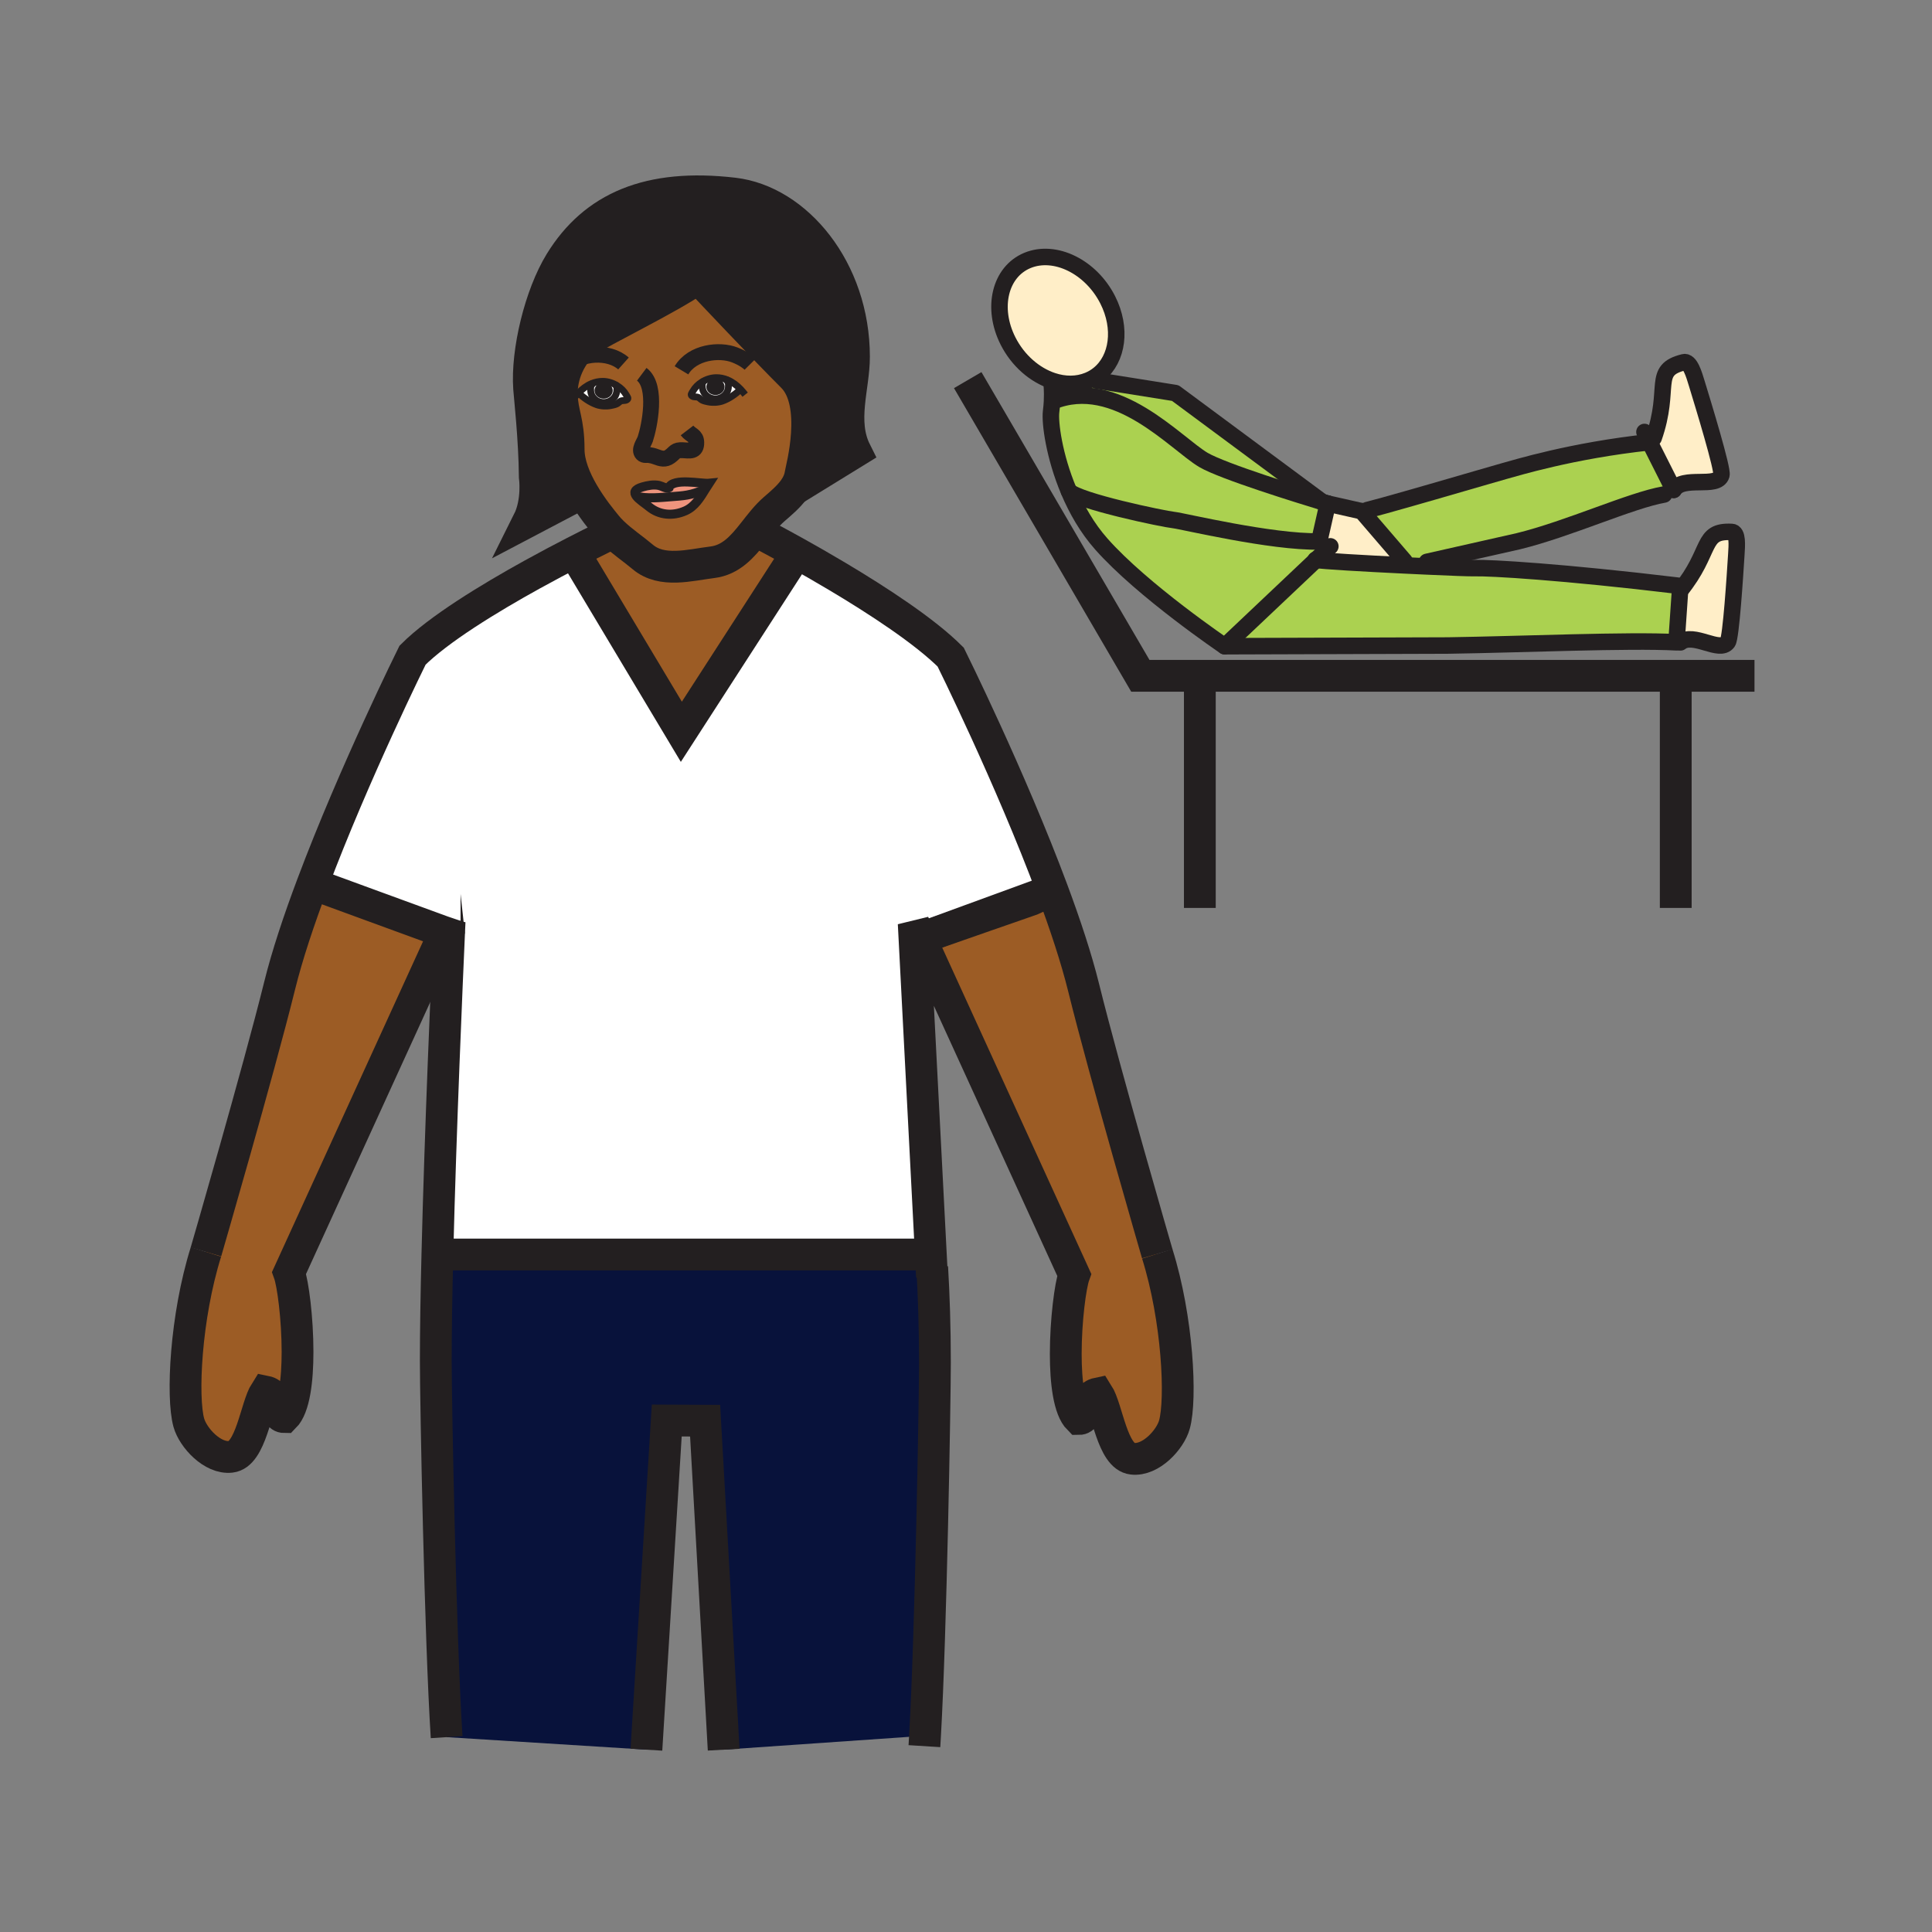 <svg enable-background="new 0 0 850.89 850.89" height="850.89" viewBox="0 0 850.89 850.89" width="850.89" xmlns="http://www.w3.org/2000/svg"><rect x="0" y="0" width="850.89" height="850.89" fill="#808080" stroke="none"/><path d="m762.71 234.28c2.74.14 2.25 5.9 2 9.94-.58 9.2-2.33 36.57-3.78 38.59-3.59 4.98-15.04-4.56-20.85.11l-1.73-.04 1.561-22.66c14.299-17.6 8.969-26.66 22.799-25.94z" fill="#ffeec8"/><path d="m747.33 169c2.9 9.48 11.52 37.7 10.82 40.19-1.75 6.16-16.94.04-21.04 6.57l-.04-.08-10.551-20.93c.23-.03.471-.06.7-.08l1.101-1.82c7.779-22.23-1.051-29.75 13.22-33.3 2.81-.7 4.52 5.28 5.79 9.45z" fill="#ffeec8"/><path d="m740.05 258.14-.14 2.08-1.561 22.66c-21.31-1.13-67.67.93-100.72 1.42l-98.25.31 40.23-38.05c2.489.51 21.37 1.59 38.88 2.44h.04c3.37.16 6.689.32 9.84.46 10.64.49 19.26.81 20.96.75 6.88-.22 39.07 1.66 89.34 7.7z" fill="#abd150"/><path d="m726.52 194.75 10.551 20.93-4.181 2.11c-14.529 2.52-42 15.14-64.12 20.56l-40.319 9.1-.08 2.01c-3.15-.14-6.47-.3-9.84-.46l.09-1.85-18.9-21.99c1.58.25 59.73-16.89 63-17.75 4.549-1.2 29.239-8.95 63.799-12.66z" fill="#abd150"/><path d="m584.39 242.05-3.39-3.59 3.77-16.67 14.95 3.37 18.9 21.99-.09 1.85c-.011 0-.03 0-.04 0-17.51-.85-36.391-1.93-38.88-2.44z" fill="#ffeec8"/><path d="m584.77 221.79-3.77 16.67c-21.09.42-60.24-9.02-64.01-9.41-4.44-.44-42.29-8.34-46.23-12.81l-.029.01c-6.511-15.41-8.391-30.21-7.811-34.95.21-1.6.33-3.1.4-4.44h.16c28-11.57 54.38 18.54 66.579 25.73 8.66 5.06 42.801 15.59 52.261 18.46l.359.27 2.061.46z" fill="#abd150"/><path d="m579.61 246.56-40.23 38.05s-36.21-24.5-54.35-45.03c-6.24-7.04-10.9-15.27-14.3-23.33l.029-.01c3.94 4.47 41.79 12.37 46.23 12.81 3.77.39 42.92 9.83 64.01 9.41l3.39 3.59z" fill="#abd150"/><path d="m483.52 167.67 34.101 5.44 64.7 47.94c-9.46-2.87-43.601-13.4-52.261-18.46-12.199-7.19-38.579-37.3-66.579-25.73h-.16c.239-4.72-.15-7.68-.15-7.68l.39-1.42c5.311 1.76 10.811 1.82 15.721-.2 1.75-.72 3.31-1.65 4.7-2.79z" fill="#abd150"/><path d="m509.69 552.22c9 28.681 10.699 64.011 7.55 75.21-1.84 6.62-10.4 15.971-18.49 15.021-8.93-.97-10.99-22.04-15.3-28.75-6.771 1.41-3.3 11.26-8.29 11.26-4.33-4.31-5.78-16.22-5.78-28.67 0-14.7 2.021-30.17 3.73-34.85l-67.69-148.161c4.43-1.56 13.66-4.78 22.9-8 1.199-.42 2.399-.84 3.58-1.25.649-.22 1.29-.44 1.92-.67.229-.07.449-.15.66-.23.659-.23 1.319-.45 1.96-.68 9.75-3.39 17.81-6.2 17.81-6.2l9.19-4.23.02-.01.021-.01c5.659 15.19 10.579 30.06 13.77 42.95 9.359 37.88 32.439 117.27 32.439 117.27z" fill="#9c5c25"/><path d="m487.87 132.08c6.32 12.5 4.41 25.94-3.89 32.69-1.391 1.14-2.95 2.07-4.7 2.79-4.91 2.02-10.41 1.96-15.721.2-7.819-2.6-15.21-8.88-19.609-17.58-7.38-14.6-3.54-30.49 8.569-35.49 12.151-5 27.961 2.79 35.351 17.39z" fill="#ffeec8"/><path d="m463.48 392-.021.01-.02.01-58.03 21.23-3-6.56.39 7.51 7.15 138.149-3.07.16h-210.489l-3.76-.02c1.35-55.101 4.27-121.9 5.13-141.19.16-3.51.25-5.45.25-5.45l-2.17 4.74s-.01.01-.01 0c-.27-.09-.56-.2-.88-.32-.2-.07-.41-.15-.63-.23-.82-.3-1.77-.64-2.82-1.03-.3-.11-.6-.22-.92-.34-6.42-2.35-16.24-5.94-25.69-9.39l-1.99-.73c-.25-.09-.5-.19-.76-.28l-2.03-.74c-.67-.25-1.34-.49-2-.73l-1.96-.72c-.86-.32-1.71-.63-2.54-.93l-1.23-.45c-1.41-.52-2.76-1.01-4.04-1.48l-1.07-.39c-5.77-2.11-9.64-3.53-9.64-3.53 18.4-48.99 44.06-100.74 44.06-100.74 11.44-11.43 33.47-24.89 52.64-35.49 6.68-3.69 13.02-7.04 18.44-9.83l47.31 79.05 50.82-78.71c5.18 2.89 11.36 6.41 17.93 10.33 17.79 10.6 38.44 24.06 49.88 35.5 0 .001 26.32 53.061 44.77 102.591z" fill="#fff"/><path d="m463.44 392.02-9.19 4.23s-8.06 2.81-17.81 6.2l-1.96.68c-.211.08-.431.16-.66.23l-1.92.67c-1.181.41-2.381.83-3.58 1.25l-22.91 7.97z" fill="#ffeec8"/><path d="m434.48 403.13 1.96-.68c-.64.23-1.3.45-1.96.68z" fill="#9c5c25"/><path d="m431.9 404.03 1.92-.67c-.63.23-1.27.45-1.92.67z" fill="#9c5c25"/><path d="m405.41 413.25 22.91-7.97c-9.24 3.22-18.47 6.44-22.9 8z" fill="#9c5c25"/><path d="m410.25 558.11.3-.021c.73 12.32 1.21 26.4 1.21 42.061 0 16.949-1.79 119.239-4.36 164.3l-88.68 6.14-8.17-144.89-16.9-.08-8.96 144.97-87.98-5.52c-2.79-43.261-4.78-147.84-4.78-165.721 0-13.199.27-29.449.7-46.859l3.76.02h210.49l3.07-.16z" fill="#08123b"/><path d="m307.33 122.62c-12.9 9.03-43.01 23.39-48.54 27.46-3.8 2.78-6.81 6.73-8.78 11.17-1.76 3.96-2.68 8.31-2.58 12.56.21 8.42 3.01 11.44 3.01 24.12 0 6.37 2.87 13.17 6.26 19.01l-24.03 12.64c4.39-8.78 2.86-19.63 2.86-19.63-.16-16.7-2.21-34.91-2.49-38.85-1.17-16.37 4.9-41.23 13.72-55.59 14.86-24.2 39.06-34.63 76.35-30.28 27.69 3.23 53 33.52 53 71.91 0 13.45-5.97 28.32.75 41.73l-27.27 16.79c1.54-2.13 2.65-4.46 3.02-7.11.25-1.78 8.29-30.8-3.53-42.63-12.69-12.68-36.15-37.56-40.81-42.51-.53-.56-.82-.87-.82-.87-.04.03-.08.06-.12.08z" fill="#231f20"/><path d="m254.76 173.07.13.12c2.26 2.1 4.88 3.97 7.91 5.05 1.83.65 4.35.77 6.26.37.81-.16 1.82-.36 2.57-.71.63-.29 1.17-.97 1.76-1.25.88-.41 1.87-.05 2.69-.56.97-.59.23-1.27-.32-2.24-.91-1.61-2.31-2.98-3.95-3.99-1.86-1.17-4.03-1.86-6.16-1.91-1.85-.04-3.59.34-5.2 1.03-2.13.9-4.04 2.36-5.69 4.09zm71.44-1.6c-1.64-1.74-3.55-3.19-5.7-4.1-1.61-.7-3.35-1.08-5.2-1.04-2.13.05-4.3.75-6.16 1.91-1.64 1.01-3.04 2.38-3.94 3.99-.56.98-1.29 1.66-.32 2.25.82.52 1.81.15 2.69.56.59.28 1.13.95 1.76 1.24.75.35 1.75.55 2.56.72 1.92.39 4.44.28 6.27-.37 3.02-1.08 5.64-2.95 7.91-5.05zm-69.5 45.47c-3.39-5.84-6.26-12.64-6.26-19.01 0-12.68-2.8-15.7-3.01-24.12-.1-4.25.82-8.6 2.58-12.56 1.97-4.44 4.98-8.39 8.78-11.17 5.53-4.07 35.64-18.43 48.54-27.46.19.41.5.67.94.79 4.66 4.95 28.12 29.83 40.81 42.51 11.82 11.83 3.78 40.85 3.53 42.63-.37 2.65-1.48 4.98-3.02 7.11-2.3 3.19-5.56 5.92-8.64 8.59-3.41 2.96-6.26 6.76-9.17 10.44-4.85 6.15-9.89 11.95-18.07 12.95-9.83 1.2-22.2 4.79-30.65-2.36-4.13-3.5-9.09-6.79-13.12-10.68-1.1-1.05-2.13-2.16-3.05-3.32-1.48-1.86-6.19-7.42-10.19-14.34zm55.61-4.09c-3.35.34-15.94-2.56-17.76 1.99-1.13.47-2.97-.73-4.22-1.02-2.35-.54-5.09-.03-7.38.64-3.68 1.07-3.86 2.52-2.7 4.05 1.19 1.58 3.84 3.24 5.54 4.64 4.57 3.79 10.53 4.27 16.08 1.81 4.11-1.81 6.53-5.79 8.83-9.55.54-.88 1.07-1.74 1.61-2.56z" fill="#9c5c25"/><path d="m350.9 243.58-50.82 78.71-47.31-79.05c10.13-5.22 17.05-8.51 17.05-8.51l.12-.13c4.03 3.89 8.99 7.18 13.12 10.68 8.45 7.15 20.82 3.56 30.65 2.36 8.18-1 13.22-6.8 18.07-12.95l4.34.88s5.93 3.08 14.78 8.01z" fill="#9c5c25"/><path d="m326.2 171.47-.13.11c-2.27 2.1-4.89 3.97-7.91 5.05-1.83.65-4.35.76-6.27.37-.81-.17-1.81-.37-2.56-.72-.63-.29-1.17-.96-1.76-1.24-.88-.41-1.87-.04-2.69-.56-.97-.59-.24-1.27.32-2.25.9-1.61 2.3-2.98 3.94-3.99l.29.46c-.36.71-.13.63-.13 1.47 0 3.04 2.58 5.5 5.76 5.5 3.17 0 5.75-2.46 5.75-5.5 0-1.13.11-1.43-.51-2.3l.2-.5c2.15.91 4.06 2.36 5.7 4.1z" fill="#fff"/><path d="m320.3 167.87c.62.87.51 1.17.51 2.3 0 3.04-2.58 5.5-5.75 5.5-3.18 0-5.76-2.46-5.76-5.5 0-.84-.23-.76.13-1.47l-.29-.46c1.86-1.16 4.03-1.86 6.16-1.91 1.85-.04 3.59.34 5.2 1.04zm-1.68 2.51c0-1.7-1.57-3.08-3.51-3.08s-3.51 1.38-3.51 3.08c0 1.71 1.57 3.09 3.51 3.09s3.51-1.38 3.51-3.09z" fill="#fff"/><path d="m315.11 167.3c1.94 0 3.51 1.38 3.51 3.08 0 1.71-1.57 3.09-3.51 3.09s-3.51-1.38-3.51-3.09c0-1.7 1.57-3.08 3.51-3.08zm1.26 3.08c0-.75-.56-1.37-1.26-1.37-.69 0-1.26.62-1.26 1.37 0 .76.57 1.38 1.26 1.38.7 0 1.26-.62 1.26-1.38z" fill="#231f20"/><path d="m315.11 169.01c.7 0 1.26.62 1.26 1.37 0 .76-.56 1.38-1.26 1.38-.69 0-1.26-.62-1.26-1.38 0-.75.57-1.37 1.26-1.37z" fill="#231f20"/><path d="m294.55 214.84c1.82-4.55 14.41-1.65 17.76-1.99-.54.82-1.07 1.68-1.61 2.56-6.43 2.91-10.16 2.94-14.71 3.31-4.53.35-11.23 1.11-15.74-.21-1.16-1.53-.98-2.98 2.7-4.05 2.29-.67 5.03-1.18 7.38-.64 1.25.29 3.09 1.49 4.22 1.02z" fill="#ef947d"/><path d="m310.7 215.41c-2.3 3.76-4.72 7.74-8.83 9.55-5.55 2.46-11.51 1.98-16.08-1.81-1.7-1.4-4.35-3.06-5.54-4.64 4.51 1.32 11.21.56 15.74.21 4.55-.37 8.28-.4 14.71-3.31z" fill="#ef947d"/><path d="m275.76 173.85c.55.97 1.29 1.65.32 2.24-.82.51-1.81.15-2.69.56-.59.28-1.13.96-1.76 1.25-.75.35-1.76.55-2.57.71-1.91.4-4.43.28-6.26-.37-3.03-1.08-5.65-2.95-7.91-5.05l-.13-.12c1.65-1.73 3.56-3.19 5.69-4.09l.2.5c-.62.88-.51 1.17-.51 2.31 0 3.03 2.58 5.5 5.76 5.5s5.76-2.47 5.76-5.5c0-.85.22-.77-.13-1.48l.28-.45c1.64 1.01 3.04 2.38 3.95 3.99z" fill="#fff"/><path d="m271.81 169.86-.28.45c.35.71.13.63.13 1.48 0 3.03-2.58 5.5-5.76 5.5s-5.76-2.47-5.76-5.5c0-1.14-.11-1.43.51-2.31l-.2-.5c1.61-.69 3.35-1.07 5.2-1.03 2.13.05 4.3.74 6.16 1.91zm-5.96 5.22c1.94 0 3.5-1.38 3.5-3.09 0-1.7-1.56-3.08-3.5-3.08s-3.51 1.38-3.51 3.08c0 1.71 1.57 3.09 3.51 3.09z" fill="#fff"/><path d="m269.35 171.99c0 1.71-1.56 3.09-3.5 3.09s-3.51-1.38-3.51-3.09c0-1.7 1.57-3.08 3.51-3.08s3.5 1.38 3.5 3.08zm-2.25 0c0-.75-.56-1.36-1.25-1.36-.7 0-1.26.61-1.26 1.36 0 .77.56 1.38 1.26 1.38.69 0 1.25-.61 1.25-1.38z" fill="#231f20"/><path d="m265.85 170.63c.69 0 1.25.61 1.25 1.36 0 .77-.56 1.38-1.25 1.38-.7 0-1.26-.61-1.26-1.38 0-.75.56-1.36 1.26-1.36z" fill="#231f20"/><path d="m195.84 410.59v.01l-.01-.01c0 .01.01 0 .01 0z" fill="#fff"/><path d="m195.84 410.6-68.53 149.99c1.71 4.68 3.73 20.13 3.73 34.82 0 12.47-1.46 24.399-5.79 28.72-4.97 0-1.52-9.89-8.31-11.26-4.3 6.7-6.35 27.76-15.29 28.74-8.06.96-16.64-8.42-18.49-15.021-3.14-11.21-1.46-46.53 7.54-75.229 0 0 23.08-79.38 32.46-117.261 3.32-13.419 8.51-28.959 14.47-44.8 0 0 3.87 1.42 9.64 3.53.35.13.71.26 1.07.39 1.28.47 2.63.96 4.04 1.48l1.23.45c.83.3 1.68.61 2.54.93.64.24 1.3.48 1.96.72s1.33.48 2 .73 1.35.49 2.03.74c.26.09.51.19.76.28.66.24 1.33.49 1.99.73 9.45 3.45 19.27 7.04 25.69 9.39l.92.34c1.05.39 2 .73 2.82 1.03l.63.23c.32.12.61.23.88.32z" fill="#9c5c25"/><path d="m194.95 410.27-.63-.23c.22.08.43.16.63.23z" fill="#fff"/><path d="m191.5 409.01-.92-.34c.32.12.62.23.92.34z" fill="#fff"/><path d="m162.9 398.55 1.99.73c-.66-.24-1.33-.49-1.99-.73z" fill="#9c5c25"/><path d="m160.11 397.53 2.03.74c-.68-.25-1.36-.49-2.03-.74z" fill="#9c5c25"/><path d="m156.15 396.08 1.96.72c-.66-.24-1.32-.48-1.96-.72z" fill="#9c5c25"/><path d="m152.38 394.7 1.23.45c-.41-.15-.82-.3-1.23-.45z" fill="#9c5c25"/><path d="m147.27 392.83 1.07.39c-.36-.13-.72-.26-1.07-.39z" fill="#9c5c25"/><g fill="none"><path d="m331.78 234.69 4.34.88" stroke="#231f20"/><path d="m269.82 234.73.12-.13" stroke="#231f20"/><path d="m260.45 168.98.2.5" stroke="#231f20"/><path d="m254.89 173.19-.13-.12" stroke="#231f20"/><path d="m271.53 170.31.28-.45" stroke="#231f20"/><path d="m309.14 168.24.29.46" stroke="#231f20"/><path d="m326.2 171.47-.13.11" stroke="#231f20"/><path d="m320.3 167.87.2-.5" stroke="#231f20"/><path d="m196.39 552.51-3.76-.02" stroke="#231f20"/><path d="m409.95 552.35-3.07.16" stroke="#231f20"/><path d="m463.44 392.02-58.03 21.23" stroke="#231f20" stroke-width="14"/><path d="m313.85 170.38c0 .76.57 1.38 1.26 1.38.7 0 1.26-.62 1.26-1.38 0-.75-.56-1.37-1.26-1.37-.69 0-1.26.62-1.26 1.37z" stroke="#231f20"/><path d="m311.6 170.38c0-1.7 1.57-3.08 3.51-3.08s3.51 1.38 3.51 3.08c0 1.71-1.57 3.09-3.51 3.09s-3.51-1.38-3.51-3.09z" stroke="#231f20"/><path d="m262.34 171.99c0-1.7 1.57-3.08 3.51-3.08s3.5 1.38 3.5 3.08c0 1.71-1.56 3.09-3.5 3.09s-3.51-1.38-3.51-3.09z" stroke="#231f20"/><path d="m267.1 171.99c0-.75-.56-1.36-1.25-1.36-.7 0-1.26.61-1.26 1.36 0 .77.56 1.38 1.26 1.38.69 0 1.25-.61 1.25-1.38z" stroke="#231f20"/><path d="m90.7 551.36s23.08-79.38 32.46-117.261c3.32-13.419 8.51-28.959 14.47-44.8 18.4-48.99 44.06-100.74 44.06-100.74 11.44-11.43 33.47-24.89 52.64-35.49 6.68-3.69 13.02-7.04 18.44-9.83 10.13-5.22 17.05-8.51 17.05-8.51" stroke="#231f20" stroke-width="14"/><path d="m195.84 410.6-68.53 149.99c1.71 4.68 3.73 20.13 3.73 34.82 0 12.47-1.46 24.399-5.79 28.72-4.97 0-1.52-9.89-8.31-11.26-4.3 6.7-6.35 27.76-15.29 28.74-8.06.96-16.64-8.42-18.49-15.021-3.14-11.21-1.46-46.53 7.54-75.229" stroke="#231f20" stroke-width="14"/><path d="m196.71 765.07c-2.79-43.261-4.78-147.84-4.78-165.721 0-13.199.27-29.449.7-46.859 1.35-55.101 4.27-121.9 5.13-141.19.16-3.51.25-5.45.25-5.45l-2.17 4.74" stroke="#231f20" stroke-width="14"/><path d="m509.69 552.22s-23.08-79.39-32.44-117.27c-3.19-12.89-8.11-27.76-13.77-42.95-18.45-49.53-44.771-102.59-44.771-102.59-11.44-11.44-32.09-24.9-49.88-35.5-6.57-3.92-12.75-7.44-17.93-10.33-8.85-4.93-14.78-8.01-14.78-8.01" stroke="#231f20" stroke-width="14"/><path d="m410.47 562.34-.22-4.229-.3-5.761-7.15-138.15-.39-7.51 3 6.56.01.03 67.69 148.161c-1.71 4.68-3.73 20.149-3.73 34.85 0 12.45 1.45 24.36 5.78 28.67 4.99 0 1.52-9.85 8.29-11.26 4.31 6.71 6.37 27.78 15.3 28.75 8.09.95 16.65-8.4 18.49-15.021 3.149-11.199 1.45-46.529-7.55-75.21" stroke="#231f20" stroke-width="14"/><path d="m407.13 769.04c.09-1.45.19-2.98.27-4.59 2.57-45.061 4.36-147.351 4.36-164.3 0-15.66-.48-29.74-1.21-42.061" stroke="#231f20" stroke-width="14"/><path d="m318.72 770.59-8.17-144.89-16.9-.08-8.96 144.97" stroke="#231f20" stroke-width="14"/><path d="m196.39 552.51h210.49" stroke="#231f20" stroke-width="14"/><path d="m137.63 389.3s3.87 1.42 9.64 3.53c.35.13.71.26 1.07.39 1.28.47 2.63.96 4.04 1.48l1.23.45c.83.3 1.68.61 2.54.93.64.24 1.3.48 1.96.72s1.33.48 2 .73 1.35.49 2.03.74c.26.09.51.19.76.28.66.24 1.33.49 1.99.73 9.45 3.45 19.27 7.04 25.69 9.39.32.12.62.23.92.34 1.05.39 2 .73 2.82 1.03.22.08.43.16.63.23.32.12.61.23.88.32 0 .01.01 0 .01 0s0 .01 1.92.71c-.02-.01-.05-.02-.09-.03l-.08-.03c-.02-.01-.04-.01-.06-.02l-.43-.16c-.12-.04-.25-.09-.39-.14l-.3-.11c-.06-.03-.13-.05-.21-.08l-.36-.13" stroke="#231f20" stroke-width="14"/><path d="m463.48 392-.021.01-.02.01-9.19 4.23s-8.06 2.81-17.81 6.2c-.641.23-1.301.45-1.96.68-.211.08-.431.16-.66.23-.63.23-1.271.45-1.92.67-1.181.41-2.381.83-3.58 1.25-9.24 3.22-18.47 6.44-22.9 8-1.17.41-2 .7-2.62.92l.2-.07 2.41-.88" stroke="#231f20" stroke-width="14"/><path d="m252.77 243.24 47.31 79.05 50.82-78.71" stroke="#231f20" stroke-width="14"/><path d="m426.2 167.41 76.03 130.23h270.48" stroke="#231f20" stroke-width="14"/><path d="m528.43 301.23v98.64" stroke="#231f20" stroke-width="14"/><path d="m738.03 301.23v98.64" stroke="#231f20" stroke-width="14"/><path d="m300.14 163.09c4.87-8.11 16.71-9.41 23.48-6.76 3.63 1.41 5.85 3.09 6.8 4.05" stroke="#231f20" stroke-width="7"/><path d="m274.6 160.09c-6.45-5.75-19.03-4.87-24.59 1.16-.3.31-.56.63-.81.96" stroke="#231f20" stroke-width="7"/><path d="m282.64 164.84c7.07 5.29 3.33 23.19 1.55 28.52-.57 1.7-3 4.72-1.29 6.49.83.85 1.89.39 2.93.55 1.08.17 1.72.28 2.96.74 2.39.89 4.14 1.43 6.29-.14 2.33-1.69 2.16-2.88 5.6-2.72 2.9.14 6.1.95 5.96-3.5-.1-3.08-2.41-3.04-4.06-5.2" stroke="#231f20" stroke-width="7"/><path d="m294.34 215.63c.03-.29.1-.55.21-.79 1.82-4.55 14.41-1.65 17.76-1.99-.54.82-1.07 1.68-1.61 2.56-2.3 3.76-4.72 7.74-8.83 9.55-5.55 2.46-11.51 1.98-16.08-1.81-1.7-1.4-4.35-3.06-5.54-4.64-1.16-1.53-.98-2.98 2.7-4.05 2.29-.67 5.03-1.18 7.38-.64 1.25.29 3.09 1.49 4.22 1.02.19-.07.36-.2.5-.38" stroke="#231f20" stroke-width="4"/><path d="m280.25 218.51c4.51 1.32 11.21.56 15.74.21 4.55-.37 8.28-.4 14.71-3.31" stroke="#231f20" stroke-width="4"/><path d="m308.27 123.41c4.66 4.95 28.12 29.83 40.81 42.51 11.82 11.83 3.78 40.85 3.53 42.63-.37 2.65-1.48 4.98-3.02 7.11-2.3 3.19-5.56 5.92-8.64 8.59-3.41 2.96-6.26 6.76-9.17 10.44-4.85 6.15-9.89 11.95-18.07 12.95-9.83 1.2-22.2 4.79-30.65-2.36-4.13-3.5-9.09-6.79-13.12-10.68-1.1-1.05-2.13-2.16-3.05-3.32-1.48-1.86-6.19-7.42-10.19-14.34-3.39-5.84-6.26-12.64-6.26-19.01 0-12.68-2.8-15.7-3.01-24.12-.1-4.25.82-8.6 2.58-12.56 1.97-4.44 4.98-8.39 8.78-11.17 5.53-4.07 35.64-18.43 48.54-27.46.04-.02.08-.05.12-.08 0 0 .29.31.82.87z" stroke="#231f20" stroke-width="14"/><path d="m256.71 216.94h-.01l-24.03 12.64c4.39-8.78 2.86-19.63 2.86-19.63-.16-16.7-2.21-34.91-2.49-38.85-1.17-16.37 4.9-41.23 13.72-55.59 14.86-24.2 39.06-34.63 76.35-30.28 27.69 3.23 53 33.52 53 71.91 0 13.45-5.97 28.32.75 41.73l-27.27 16.79-.05.03" stroke="#231f20" stroke-width="14"/><path d="m253.71 174.26c.34-.41.69-.8 1.05-1.19 1.65-1.73 3.56-3.19 5.69-4.09 1.61-.69 3.35-1.07 5.2-1.03 2.13.05 4.3.74 6.16 1.91 1.64 1.01 3.04 2.38 3.95 3.99.55.97 1.29 1.65.32 2.24-.82.51-1.81.15-2.69.56-.59.28-1.13.96-1.76 1.25-.75.35-1.76.55-2.57.71-1.91.4-4.43.28-6.26-.37-3.03-1.08-5.65-2.95-7.91-5.05" stroke="#231f20" stroke-linecap="square" stroke-miterlimit="10" stroke-width="3.007"/><path d="m271.53 170.31c.35.71.13.63.13 1.48 0 3.03-2.58 5.5-5.76 5.5s-5.76-2.47-5.76-5.5c0-1.14-.11-1.43.51-2.31" stroke="#231f20" stroke-linecap="square" stroke-miterlimit="10" stroke-width="3.007"/><path d="m327.24 172.65c-.33-.41-.68-.8-1.04-1.18-1.64-1.74-3.55-3.19-5.7-4.1-1.61-.7-3.35-1.08-5.2-1.04-2.13.05-4.3.75-6.16 1.91-1.64 1.01-3.04 2.38-3.94 3.99-.56.98-1.29 1.66-.32 2.25.82.52 1.81.15 2.69.56.59.28 1.13.95 1.76 1.24.75.35 1.75.55 2.56.72 1.92.39 4.44.28 6.27-.37 3.02-1.08 5.64-2.95 7.91-5.05" stroke="#231f20" stroke-linecap="square" stroke-miterlimit="10" stroke-width="3.007"/><path d="m309.43 168.7c-.36.71-.13.63-.13 1.47 0 3.04 2.58 5.5 5.76 5.5 3.17 0 5.75-2.46 5.75-5.5 0-1.13.11-1.43-.51-2.3" stroke="#231f20" stroke-linecap="square" stroke-miterlimit="10" stroke-width="3.007"/><path d="m308.95 123.5c-.25 0-.48-.02-.68-.09-.44-.12-.75-.38-.94-.79-.03-.05-.05-.1-.07-.16 3.97-3.86 5.91-9.98 7.1-15.18" stroke="#231f20" stroke-width="14"/><path d="m463.56 167.76c-7.819-2.6-15.21-8.88-19.609-17.58-7.38-14.6-3.54-30.49 8.569-35.49 12.15-5 27.961 2.79 35.351 17.39 6.32 12.5 4.41 25.94-3.89 32.69-1.391 1.14-2.95 2.07-4.7 2.79-4.911 2.02-10.411 1.96-15.721.2z" stroke="#231f20" stroke-linecap="round" stroke-linejoin="round" stroke-width="7.269"/><path d="m463.17 169.18s.39 2.96.15 7.68c-.07 1.34-.19 2.84-.4 4.44-.58 4.74 1.3 19.54 7.811 34.95 3.399 8.06 8.06 16.29 14.3 23.33 18.14 20.53 54.35 45.03 54.35 45.03l40.23-38.05 4.779-4.51.37-.35 1.15-1.09" stroke="#231f20" stroke-linecap="round" stroke-linejoin="round" stroke-width="7.269"/><path d="m584.77 221.79-3.77 16.67c-21.09.42-60.24-9.02-64.01-9.41-4.44-.44-42.29-8.34-46.23-12.81" stroke="#231f20" stroke-linecap="round" stroke-linejoin="round" stroke-width="7.269"/><path d="m463.48 176.86c28-11.57 54.38 18.54 66.579 25.73 8.66 5.06 42.801 15.59 52.261 18.46 1.39.42 2.25.68 2.42.73" stroke="#231f20" stroke-linecap="round" stroke-linejoin="round" stroke-width="7.269"/><path d="m579.39 246.51c.051.02.12.04.221.05 2.489.51 21.37 1.59 38.88 2.44h.04c3.37.16 6.689.32 9.84.46 10.64.49 19.26.81 20.96.75 6.88-.22 39.07 1.66 89.34 7.7l1.38.23-.14 2.08-1.561 22.66c-21.31-1.13-67.67.93-100.72 1.42l-98.25.31" stroke="#231f20" stroke-linecap="round" stroke-linejoin="round" stroke-width="7.269"/><path d="m740.08 282.92c5.81-4.67 17.26 4.87 20.85-.11 1.45-2.02 3.2-29.39 3.78-38.59.25-4.04.74-9.8-2-9.94-13.83-.72-8.5 8.34-22.8 25.94" stroke="#231f20" stroke-linecap="round" stroke-linejoin="round" stroke-width="7.269"/><path d="m483.01 167.59.4.06.11.02 34.1 5.44 64.7 47.94.36.27" stroke="#231f20" stroke-linecap="round" stroke-linejoin="round" stroke-width="7.269"/><path d="m582.68 221.32 2.06.46.03.01 14.95 3.37 18.9 21.99" stroke="#231f20" stroke-linecap="round" stroke-linejoin="round" stroke-width="7.269"/><path d="m732.89 217.79c-14.529 2.52-42 15.14-64.12 20.56l-40.319 9.1" stroke="#231f20" stroke-linecap="round" stroke-linejoin="round" stroke-width="7.269"/><path d="m599.72 225.16c1.58.25 59.73-16.89 63-17.75 4.55-1.2 29.24-8.95 63.8-12.66.23-.03.471-.06.7-.08" stroke="#231f20" stroke-linecap="round" stroke-linejoin="round" stroke-width="7.269"/><path d="m737.11 215.76c4.1-6.53 19.29-.41 21.04-6.57.699-2.49-7.92-30.71-10.82-40.19-1.271-4.17-2.98-10.15-5.79-9.45-14.271 3.55-5.44 11.07-13.22 33.3" stroke="#231f20" stroke-linecap="round" stroke-linejoin="round" stroke-width="7.269"/><path d="m724.25 190.25 2.27 4.5 10.55 20.93.04.08" stroke="#231f20" stroke-linecap="round" stroke-linejoin="round" stroke-width="7.269"/><path d="m.25.25h850.394v850.394h-850.394z"/></g></svg>